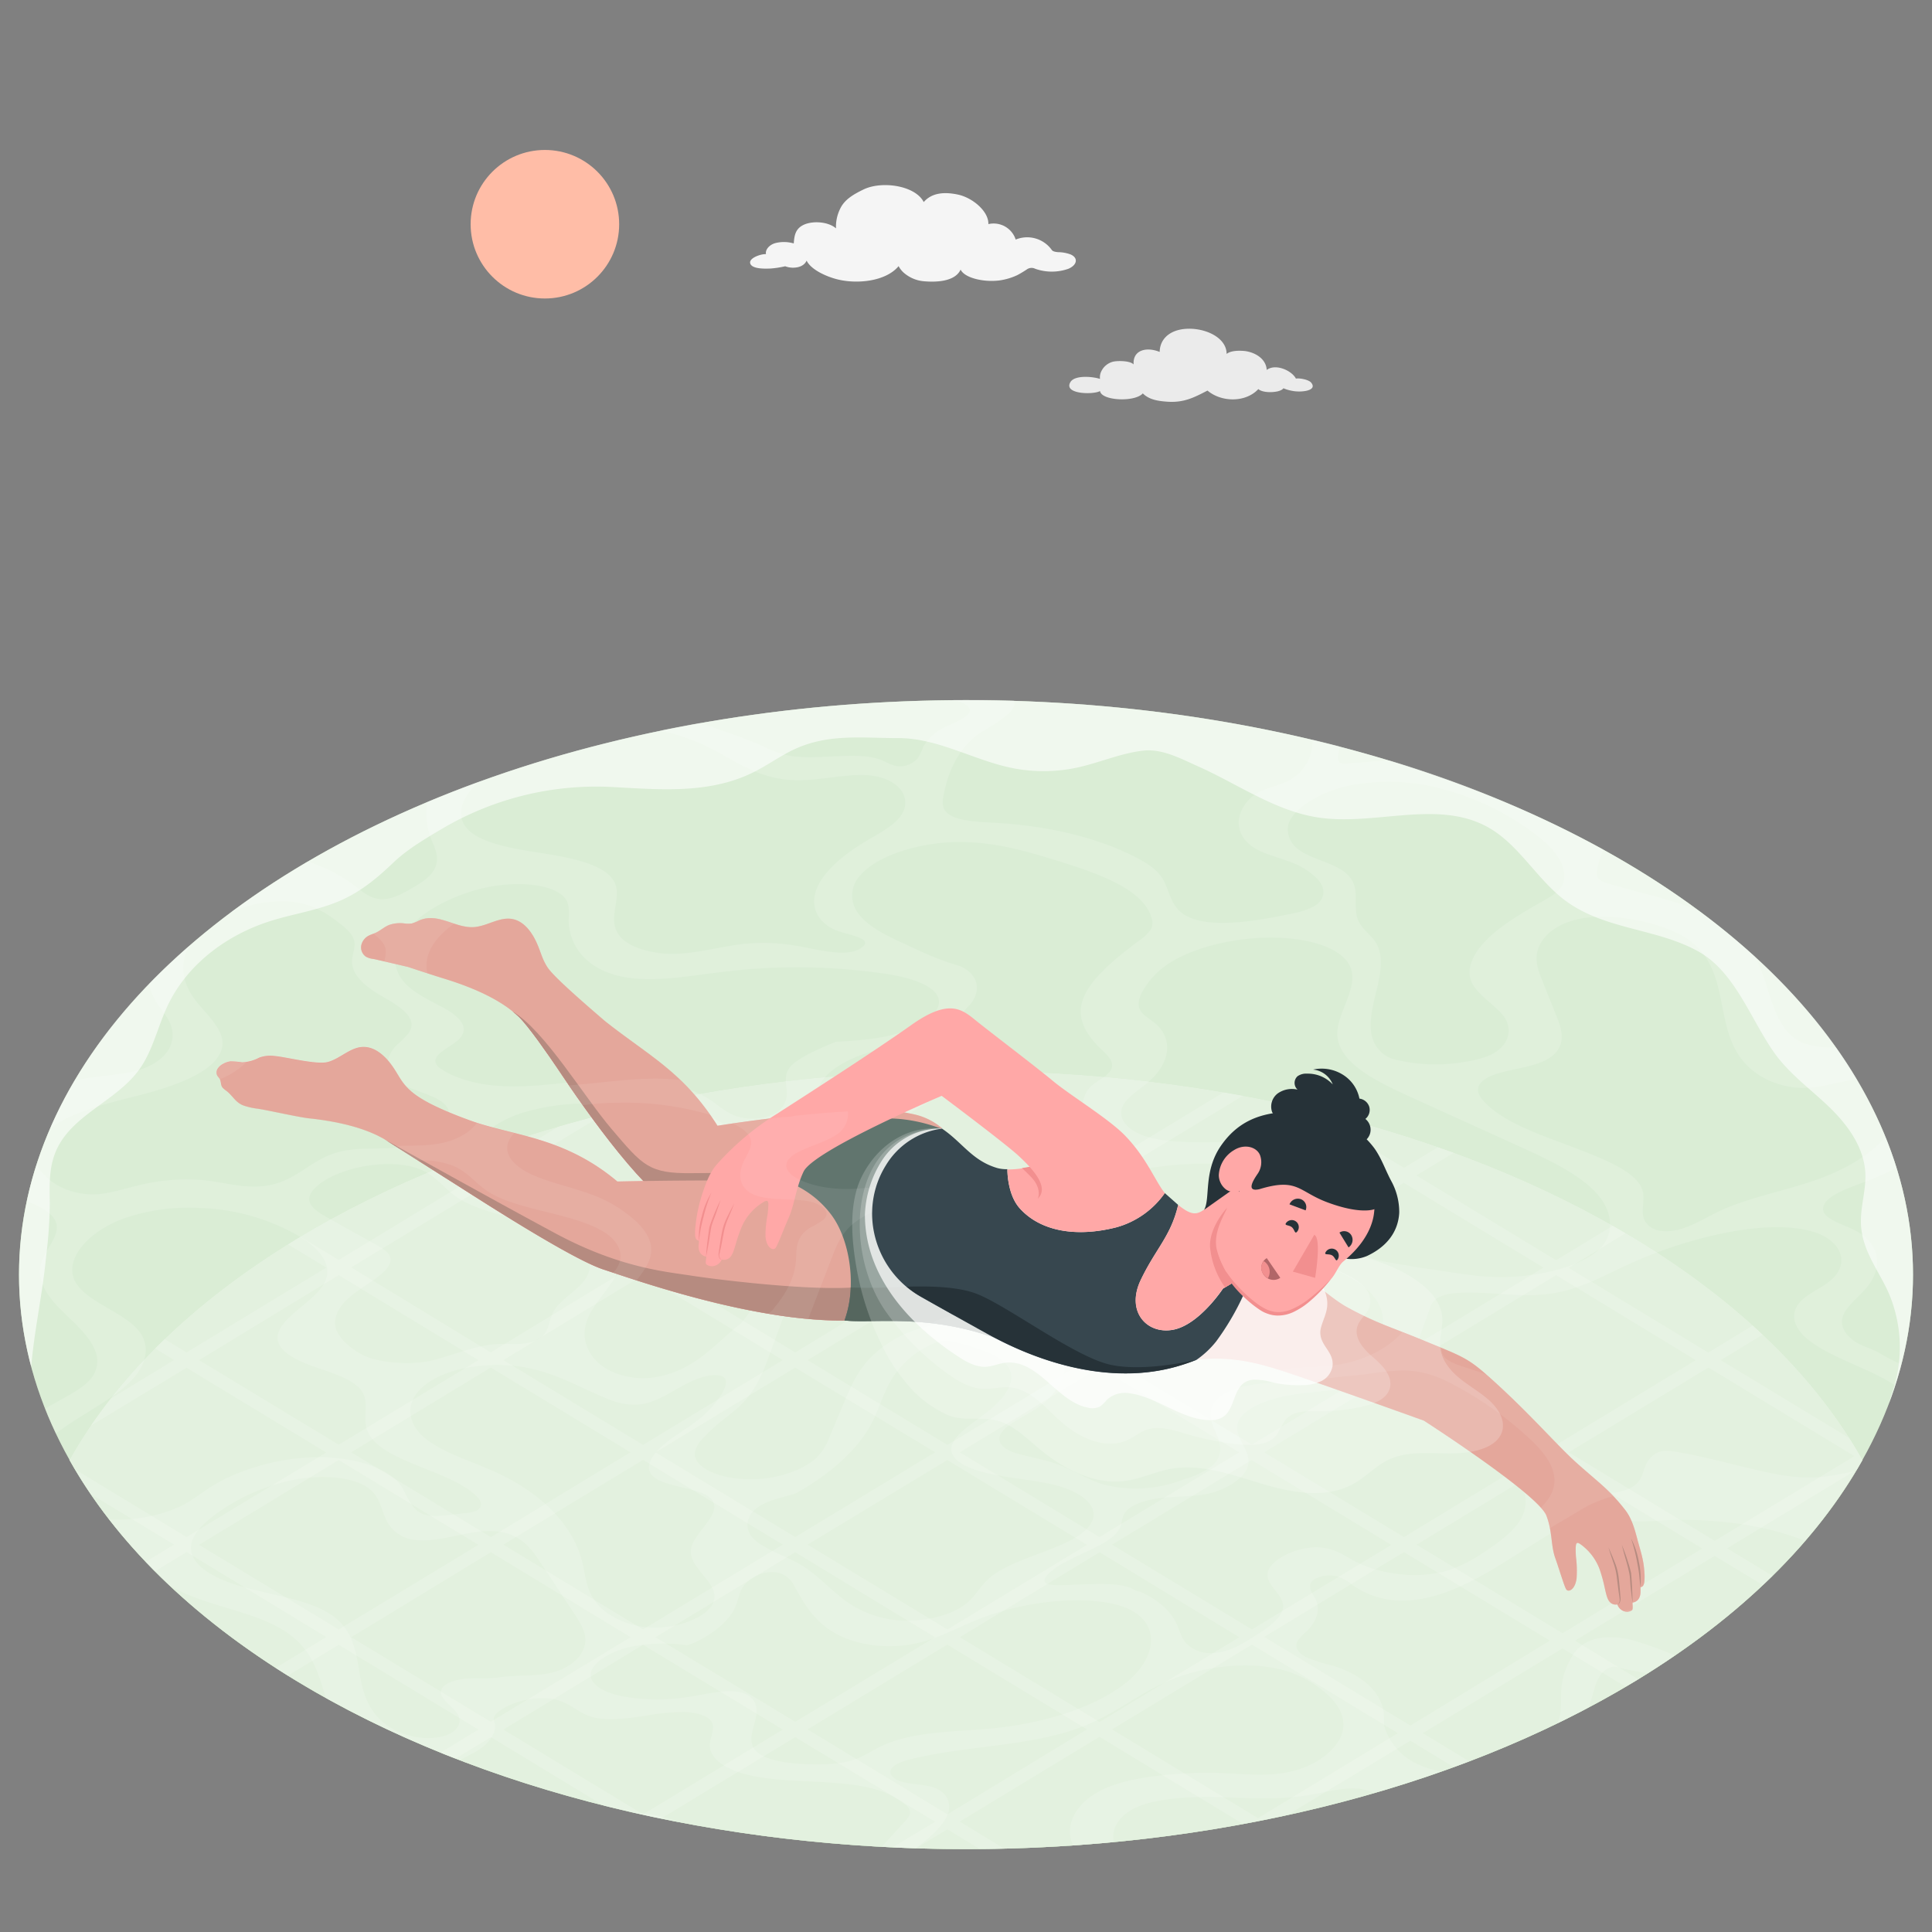 <svg xmlns="http://www.w3.org/2000/svg" viewBox="0 0 500 500"><rect x="0" y="0" width="500" height="500" fill="#808080" stroke="none"/><g id="freepik--Sun--inject-22"><circle id="freepik--sun--inject-22" cx="141.02" cy="58.03" r="19.22" style="fill:#ffbda7"></circle></g><g id="freepik--Clouds--inject-22"><path id="freepik--Cloud--inject-22" d="M317.45,91.6c0-3.56-3.91-6-8.33-6.46-5.21-.49-8.91,1.83-9,5.94-3.41-1.4-7-.5-6.74,3.24-.88-1-4.2-1-5.39-.7a4.66,4.66,0,0,0-3,2.53,3.45,3.45,0,0,0-.31,1.91c-2-.65-6.5-1-7.63.78-2,3.24,6,3.34,7.64,2.36.34,2.53,9,2.94,11.07.61,1.64,1.65,4,2,6.52,2.16,4.27.26,6.89-1.19,10.22-2.89,3.63,3.07,9.9,3.13,13.16-.39.84.79,3.13,1,5,.59,1.21-.29,1.49-.8,1.49-.8a9.88,9.88,0,0,0,2.21.66c2.37.5,6.78,0,4.93-2.16-.63-.72-2.93-1.18-3.91-1-1-2-5.18-4-7.56-2.24-.1-2.46-2.35-4.39-5.52-4.88C321.21,90.74,318.66,90.6,317.45,91.6Z" style="fill:#ebebeb"></path><path id="freepik--cloud--inject-22" d="M277.1,65.86a9.59,9.59,0,0,0-3.27-.6c-1.06-.09-1.4-.3-1.6-.53A7.82,7.82,0,0,0,262.86,62a6,6,0,0,0-7.07-4c.11-3.3-4.09-6.84-7.87-7.64-3.63-.77-6.79-.45-8.86,1.93-2.21-4.32-10.89-5.54-15.59-3.25-2.7,1.31-5,2.66-6.11,5.14a10.37,10.37,0,0,0-1,4.92c-1.83-1.61-5.49-2-7.94-1.1-2.64,1-2.84,3-3,5a9.09,9.09,0,0,0-4.79-.08c-1.66.49-2.62,1.79-2.39,2.85-1.32-.08-4.45,1-4.09,2.37.41,1.56,4,1.4,5.32,1.35a24.74,24.74,0,0,0,3.73-.58,5.93,5.93,0,0,0,1.95.37c2.27,0,3.24-1,3.6-1.84,1.11,2.34,5.07,4.12,7.86,4.83,5.26,1.35,12.71.53,15.95-3.4a6,6,0,0,0,1.57,1.91,9.08,9.08,0,0,0,4.87,2c2.16.2,8,.48,9.6-3,1.15,2.29,6.32,3.33,10.24,2.77a16.17,16.17,0,0,0,4.4-1.33,27.72,27.72,0,0,0,2.53-1.51,2.09,2.09,0,0,1,2.15-.15,12.89,12.89,0,0,0,8.58,0C278.7,68.63,279.16,66.79,277.1,65.86Z" style="fill:#f5f5f5"></path></g><g id="freepik--Water--inject-22"><g id="freepik--water--inject-22"><ellipse cx="250" cy="329.87" rx="245.09" ry="148.68" style="fill:#C2E1B9"></ellipse><ellipse cx="250" cy="329.87" rx="245.09" ry="148.68" style="fill:#fff;opacity:0.4"></ellipse><path d="M488.82,363.33c18.29-48.26-3.54-101-65.52-138.59-95.71-58.06-250.89-58.06-346.6,0C18.81,259.86-4,308.16,8.08,353.71c.81-9.67,3-19.17,3.88-28.79a115,115,0,0,0,.93-13.53c-.1-4.41-.23-8.95,1.43-13.1,3.94-9.82,15.85-13.15,21.88-21.73,3.36-4.79,4.62-10.83,7.13-16.17,5.13-10.93,15.46-18.47,26.57-22,5.63-1.79,11.53-2.65,17-4.82,5.9-2.31,10.42-6.05,15-10.42,3.63-3.45,8.43-6.25,12.72-8.79a78.37,78.37,0,0,1,44-10.67c12.07.64,24.75,1.82,36.06-3.68,3.42-1.65,6.54-3.9,9.92-5.62,9.16-4.67,18.21-3.37,27.89-3.37,10.24,0,19.53,5.73,29.43,7.74a41.43,41.43,0,0,0,16.71-.08c5.78-1.23,11.32-3.74,17.21-4.41,4.86-.56,9.63,2,14.08,4,10.27,4.54,19.83,11.49,31,13.26,14.94,2.36,31.5-4.93,44.67,2.85,7.82,4.61,12.45,13.6,19.84,18.93,10.19,7.34,23.27,6.94,34,12.87,9.6,5.3,13.57,17.5,19.7,26.2,3.87,5.5,9.39,9.43,14.2,14.05s9.16,10.53,9.43,17.38c.16,4.14-1.2,8.21-1.16,12.36.07,8.26,5.75,13.66,8.14,20.93a35.76,35.76,0,0,1-.29,24C489.28,361.82,489,362.58,488.82,363.33Z" style="fill:#fff;opacity:0.6"></path><path d="M423.3,320.65c-95.71-58.06-250.89-58.06-346.6,0-27.46,16.66-47,36.29-58.73,57.18C29.68,398.72,49.24,418.35,76.7,435c95.71,58.07,250.89,58.07,346.6,0,27.46-16.66,47-36.29,58.73-57.18C470.32,356.94,450.76,337.31,423.3,320.65Z" style="fill:#C2E1B9"></path><path d="M423.3,320.65c-95.71-58.06-250.89-58.06-346.6,0-27.46,16.66-47,36.29-58.73,57.18C29.68,398.72,49.24,418.35,76.7,435c95.71,58.07,250.89,58.07,346.6,0,27.46-16.66,47-36.29,58.73-57.18C470.32,356.94,450.76,337.31,423.3,320.65Z" style="fill:#fff;opacity:0.55"></path><path d="M482,377.83c-1.07-1.9-2.22-3.79-3.42-5.67L445.32,352h0l10.85-6.58c-.85-.79-1.7-1.58-2.57-2.37l-11.51,7-36.15-21.94,14.74-8.95c-1.1-.64-2.2-1.28-3.31-1.91l-14.66,8.9-36.15-21.95,9.63-5.84c-1.35-.49-2.71-1-4.07-1.45l-8.79,5.33-24.84-15.07q-5-1.19-10.11-2.22l31.72,19.25L324,326.09,287.8,304.14l33.86-20.56c-1.66-.3-3.32-.6-5-.88l-32.1,19.48-36.16-21.94,5.12-3.11q-3.22,0-6.45,0l-1.89,1.15-1.84-1.11q-3.1,0-6.21.15l4.82,2.92L205.8,302.18,175.91,284c-1.62.31-3.24.64-4.86,1l31.52,19.13-36.15,21.94-36.15-21.94,26-15.75q-5.88,1.47-11.63,3.14L127,302.18l-5.2-3.16-4,1.52,5.94,3.6L87.66,326.08l-9.94-6-1,.6c-.75.45-1.46.92-2.19,1.37l9.92,6L48.28,350l-5.68-3.45c-.84.8-1.66,1.61-2.47,2.42l4.92,3-16.41,10c-1.83,2.33-3.53,4.67-5.15,7l24.79-15,36.15,21.94L48.28,397.79,19.4,380.26q1.91,3.21,4.05,6.38l21.6,13.11-7.35,4.47c.78.82,1.6,1.63,2.41,2.45l8.17-5,36.15,22-13.12,8c1,.68,2.11,1.34,3.17,2l13.18-8,36.15,21.94-9.88,6,3.91,1.55,9.2-5.59,29.29,17.78q7.28,1.81,14.68,3.34l34.8-21.12L242,471.46,231,478.1l6.06.24,8.1-4.92,8.4,5.1c2.1,0,4.2,0,6.29-.1l-11.46-7h0l36.15-21.94h0l37.14,22.55q5.82-1.08,11.56-2.34L365,450.5l11.27,6.85c1.34-.49,2.68-1,4-1.49l-12.05-7.32,36.15-21.94,16.38,9.94c.86-.51,1.74-1,2.59-1.53l.66-.41-16.4-10,36.15-21.94,12.48,7.57c.84-.79,1.69-1.59,2.51-2.39l-11.76-7.14,33.62-20.41C481.06,379.5,481.56,378.67,482,377.83ZM438.86,352l-36.15,21.94L366.56,352,402.71,330ZM166.42,377.81l36.16,21.94L166.42,421.7l-36.15-21.95Zm-39.38,20L90.89,375.85,127,353.91l36.15,21.94Zm42.61-21.94,36.15-21.94L242,375.85,205.8,397.79ZM209,352,245.19,330,281.34,352l-36.15,21.94Zm36.16,25.86,36.15,21.94L245.19,421.7,209,399.75Zm3.23-2,36.15-21.94,36.15,21.94-36.15,21.94Zm75.53,2,36.15,21.95L324,421.7,287.8,399.75Zm3.23-2,36.15-21.94,36.15,21.94L363.33,397.8Zm36.15-69.75,36.15,21.95L363.33,350l-36.15-21.94ZM360.1,352,324,373.89,287.8,352,324,330Zm-39.38-23.9L284.57,350l-36.16-21.94,36.16-21.95ZM245.18,282.2l36.16,21.94-36.15,21.95L209,304.14ZM205.8,306.1,242,328.05,205.8,350,169.65,328ZM202.58,352l-36.16,21.94L130.27,352,166.42,330ZM127,306.1,163.19,328,127,350,90.89,328ZM51.51,352,87.66,330,123.81,352,87.66,373.89Zm0,47.8,36.15-21.94,36.15,21.94L87.66,421.7Zm39.38,23.91,36.15-22,36.15,22L127,445.6Zm75.54,45.84-36.16-21.94,36.15-21.94,36.16,21.94Zm3.22-45.84,36.15-22,36.16,22L205.81,445.6Zm75.54,45.84L209,447.56l36.15-21.94,36.15,21.94Zm39.38-23.9-36.15-21.94,36.15-22,36.15,22Zm41,24.89L287.8,447.56,324,425.62h0l37.77,22.92ZM365,446.58,327.81,424l-.63-.38h0l36.15-21.94h0l37.77,22.92Zm39.38-23.9-37.77-22.92,36.15-21.95,37.77,22.93Zm39.38-23.9-37.77-22.93h0l36.15-21.94,37.77,22.93Z" style="fill:#fff;opacity:0.15"></path><path d="M486.45,350.19c-2.07-1.24-4.54-1.71-6.54-3.12-2.44-1.71-3.89-4.07-2.9-6.61s4.07-4.84,6.12-7.28c4.64-5.57,3.13-11.89-3.64-15.06-3.4-1.59-8.35-3-7.6-5.84s6.24-4.72,10.72-6.4a77.87,77.87,0,0,0,8.22-3.63q-1.26-4.06-2.89-8.09c-3.77,4.76-10.55,8.33-15.67,10.35-9,3.55-19.65,5.14-28,9.27-4.34,2.15-9.06,5.21-13.87,4.83-3.29-.27-4.91-2.18-5.18-4.11s.35-4,0-5.93c-.65-3.14-4.11-5.53-8-7.45-11.05-5.48-26.41-8.61-33.26-16.18-1.22-1.35-2.11-3-.75-4.66,2.85-3.45,11.57-3.25,16.72-5.87,5.32-2.71,4.61-7,3.31-10.36s-2.69-6.71-4-10.07c-1-2.41-1.93-4.83-1.42-7.47s2.69-5.53,6.7-7.34c5.73-2.59,13-2.18,18.61-1.08a42.23,42.23,0,0,1,11.81,3.83c15.81,8.69,5.78,27.81,21.08,36.79a21.69,21.69,0,0,0,12.79,2.74c3.92-.34,7.89-1.67,11.76-2.09-1.67-2.8-3.46-5.58-5.42-8.33a21.56,21.56,0,0,1-8.48-1.11c-8.07-3.36-8.26-14.35-12.26-21.89l-.28-.5a182.65,182.65,0,0,0-14.18-11.63c-.76-.34-1.54-.66-2.32-1-7-2.66-14.64-4.13-21.85-6.4-1-.33-2-.71-2.36-1.64-.47-1.28.4-4.18,1.6-7a286,286,0,0,0-55.33-23.07c-3.75.2-7.55.53-11.31.8a2.67,2.67,0,0,1-1.54-.19c-.77-.49-.56-1.72-.38-2.75.09-.52.16-1,.22-1.53-2.33-.6-4.68-1.18-7-1.74a11.45,11.45,0,0,1-7.22,11.11c-2.05.91-4.46,1.42-6.4,2.38a10.37,10.37,0,0,0-4.06,3.6c-2.79,4.34-1.4,8.93,3.52,11.49,2.61,1.34,6,2.15,8.92,3.31a18.67,18.67,0,0,1,6.42,4.12c2,2.07,2.67,5.21-1,7.27a21.51,21.51,0,0,1-6,1.87c-9.59,2-21,3.82-27,.39-4.38-2.52-4-7-6.55-10.35-1.51-2-4-3.5-6.7-4.87-9.63-4.91-22.25-8-36.16-8.76-4.88-.27-10.51-.49-12.6-2.84-1.24-1.39-.9-3.21-.51-4.95,1.11-5.35,3.52-11.15,8.67-15,2.39-1.78,10.89-5.8,9.36-8.89q-7.95-.24-15.9-.17a11.91,11.91,0,0,1,3.28,1.16c.7.41,1.24.94,1.24,1.56-.05,1.7-3.57,3-6.11,4.2a12.75,12.75,0,0,0-5.87,5.12,19.85,19.85,0,0,1-1.39,2.92,5.86,5.86,0,0,1-3.81,2.19c-2.35.36-3.85-.77-5.52-1.46-6.12-2.64-16.95.22-24.37-1.29a30.16,30.16,0,0,1-6.58-2.43c-5.05-2.24-10.72-4.06-16.15-6q-5.24.93-10.41,2a54.54,54.54,0,0,1,16,6.15c5.53,3.09,11.21,6.69,19.77,6.73,5.84,0,12.2-1.65,17.89-1.31,8.86.56,12.81,7,7.34,12-2.13,2-5.24,3.59-8.08,5.31-5.6,3.4-10.28,7.41-12.16,11.62s-.65,8.58,4.24,10.95c2.78,1.35,10,2.1,7.66,4.35-3.74,3.56-12.79.47-18.72-.31a49.23,49.23,0,0,0-14.35,0c-6.59,1-13.52,2.95-19.7,2.1-4.47-.62-10.31-2.26-11.5-6.81-1-3.69,1.58-8-.11-11.48-2.24-4.59-10.95-6.35-19-7.6s-16.86-2.72-19.77-7.11c-2-3-.71-6.81,2.42-10.15.38-.41.78-.81,1.21-1.21q-6.81,2.47-13.4,5.25a19,19,0,0,0,.89,9.17c1,2.54,2.6,5.27,1,8.24-1.05,2-3.25,3.4-5.25,4.58-2.56,1.52-5.29,3.07-7.94,3.17-3.18.13-5.39-1.91-7.59-3.62a41.48,41.48,0,0,0-12-6.13c-1,.57-2,1.14-2.91,1.72-6.12,3.71-11.84,7.58-17.18,11.56a32.11,32.11,0,0,1,15.67-2.89c5.6.57,9.34,3,12.52,5.49,1.87,1.46,3.7,3,4,5,.21,1.53-.55,3.16-.61,4.73-.23,4,3.87,7.07,8.26,9.58,4.17,2.4,9.08,5.45,6.32,9.29a31.75,31.75,0,0,1-3.07,3.07c-3.1,3.17-3.09,6.9,0,9.22,3.58,2.71,10.72,3.49,13,6.72s-2.19,8.33-8.9,9.94-13.51,0-19.92,2c-6.13,1.9-9.62,6.41-15.85,8.06-6.07,1.59-11.63-.19-17.26-.91a50.91,50.91,0,0,0-16.87,1c-3.3.73-6.5,1.78-9.83,2.33a18.78,18.78,0,0,1-8.92-.72,15.26,15.26,0,0,1-7.88-5.62,6.86,6.86,0,0,1-.7-1.34,96.42,96.42,0,0,0-2.58,9.7c3.92,1.49,7.47,3.47,7.77,6.36s-2.7,6-3.82,9c-1.72,4.61,1.05,8.8,4.55,12.38s7.74,6.93,9.28,11.14A7,7,0,0,1,23.34,357c-2.09,2.4-5.89,4.27-9.32,6.2-.78.44-1.57.9-2.36,1.38.85,2.16,1.79,4.3,2.8,6.44,1.41-1.1,2.94-2.16,4.51-3.17,5.69-3.67,12.21-7.18,15.84-11.47,3.32-3.94,3.83-8.29,1.36-11.63-3.79-5.19-14-7.74-16.78-13.23s3.19-12.83,13.07-16.33a51.85,51.85,0,0,1,19.74-2.54,54.55,54.55,0,0,1,25.19,7.28c5.22,3.14,9.3,7.63,6.29,12.56-2.74,4.53-11,8.47-11.79,13-.68,3.8,4.26,6.39,9.26,8.15s10.76,3.4,12.68,6.69c1.62,2.78.19,6.22,1,9.22,2.34,8.82,22,10.61,28.86,18.05.91,1,1.36,2.47-.44,3.38a8.53,8.53,0,0,1-3,.64c-4.57.38-9.67,1.78-12.45-.81s-2.86-5.81-5.71-8.17c-4.61-3.85-13-5.92-22.09-5.46S61.1,380.59,54.27,385c-2,1.31-3.83,2.74-6,4-5.58,3.15-13.35,4.58-20,4.23a148,148,0,0,0,15.54,17c10.72,6.7,27.26,6.56,35,16.49,2.79,3.57,4.17,8.11,5.5,12.7A271.54,271.54,0,0,0,119,455.56c1.64-.93,2.78-1.5,2.78-1.5,4.34-2.06,6.88-5.38,6.25-8.09a2.7,2.7,0,0,1-.15-1.68,3.76,3.76,0,0,1,1.19-1.34c3.64-2.86,10.6-4.25,15.08-3,3.75,1,5.54,3.43,9.26,4.46,3.92,1,9.11.32,13.91-.42a53.85,53.85,0,0,1,9.82-.92c3.17.1,6.13.94,7.06,2.59s-.35,3.78-.49,5.7c-.23,3.53,3.65,6.25,8.66,7.66s11.08,1.71,17,2,12,.6,17,2a20.9,20.9,0,0,1,7.9,4,2.66,2.66,0,0,1,1.26,2.28,5,5,0,0,1-1.42,2.14l-4.24,4.67c-.57.62-1.14,1.24-1.76,1.85q4.44.24,8.88.39c3.43-2.61,6.73-5.4,8.09-8.34s.32-6.25-3.79-7.51c-2.29-.69-5.24-.7-7.63-1.32s-4.21-2.2-2.68-3.8c1-1.05,3.06-1.69,4.94-2.15,15.12-3.71,31.8-3.15,45.51-8.9,7.84-3.29,13.52-8.22,21.39-11.5,9.24-3.87,21.08-4.91,29.38-2.58a27.54,27.54,0,0,1,9.24,4.57c3.95,2.91,6.84,6.6,6.14,10.79s-5.75,8.93-13,10.75c-6.07,1.53-12.11.77-18,.53a105.81,105.81,0,0,0-17.23.72c-4.93.6-10.12,1.61-14.26,3.67-6.91,3.43-9.25,9-7.78,13.32.12.34.26.67.41,1,3.53-.24,7.05-.54,10.56-.87a6.36,6.36,0,0,1,.64-4.53c1.86-3.47,6.14-5.16,9.8-5.93,13.74-2.86,26.41.6,40.1-1.72,4.85-.83,10-2.36,14.29-1.4a13.86,13.86,0,0,1,2.54.89q8.83-2.55,17.4-5.57a23.82,23.82,0,0,1-6.51-2.08,15.83,15.83,0,0,1-8.35-9.8v-1.75c.18-6-4.88-11.21-13.26-13.75a49.13,49.13,0,0,1-6.85-2.18c-1.95-1-3.21-2.55-2.27-4.24a13.47,13.47,0,0,1,2.37-2.51c2.79-2.76,3.61-6,2.18-8.48-.92-1.61-2.47-3.59,0-5.08a8,8,0,0,1,5.59-.65,10.75,10.75,0,0,1,3.8,2.06,22.12,22.12,0,0,0,12.38,4.22c9.59.29,19.09-4.92,26.67-9.61l12-7.48c3.47-2.13,7.63-4.5,12.11-4.59,2.71-.08,4.89.73,7.4,1a56.15,56.15,0,0,0,9.69-.06c13.87-.68,27,1.2,37.1,5.29a129.68,129.68,0,0,0,13.14-18.12c-2.38.56-4.82,1-7.22,1.36-7.53,1.15-14.51-.68-21.18-2.25-6.12-1.44-12.15-3.11-18.49-4.11-2.37-.38-4.7-.46-6.7,2.23-1.53,2.05-1.22,4.52-3.39,6.34-2.84,2.37-8.83,2.72-12.12,1.41s-4.64-3.7-6.16-5.89c-6.39-9.19-17.66-16.74-32.28-21.63-2.58-.87-5.38-1.71-6.57-3.3s-.56-3.8.18-5.81q1.88-5.21,3.74-10.43a4.65,4.65,0,0,1,1.67-2.46c1.56-1.13,4.15-1.48,6.39-1.57,8.39-.35,16.16,1.61,24.66,0,6.84-1.26,12.64-4.57,18.58-7.3a117.65,117.65,0,0,1,20.27-7.09c9.22-2.31,19.5-3.58,27.11-1.53s10.72,8.41,4.45,13.19c-2,1.55-4.77,2.78-6.59,4.4-3.94,3.49-2.24,7.51,1.08,10.26,3.93,3.26,9.69,5.53,15.1,8a60.9,60.9,0,0,1,7.64,4c.58-1.81,1.09-3.63,1.56-5.45A44.45,44.45,0,0,1,486.45,350.19ZM333.29,215c-.45-4.66,7.36-9.8,15.72-11.64a52.83,52.83,0,0,1,23.74.7,68.3,68.3,0,0,1,23,10.69c4.38,3.1,8.3,6.61,9,10.94a5.09,5.09,0,0,1-1.16,4.42c-1.21,1.4-3.34,2.55-5.36,3.69-5,2.82-9.88,5.82-13.34,9.25s-5.42,7.34-4.23,10.65c1.26,3.53,5.83,6,8.35,9.12s2,8.11-4.13,10.55a31,31,0,0,1-6,1.47,43.61,43.61,0,0,1-18.55-.83,8.23,8.23,0,0,1-4.92-4.74c-1.44-3.6-.29-8.27.76-12.65,1-4,1.87-8.36.43-11.71-1.22-2.81-4.22-4.2-5.25-7.15-.7-2-.38-4.43-.52-6.67C350.32,221.18,334.13,224.27,333.29,215Zm-111,21.59a7.53,7.53,0,0,1,.32-10c4.53-5.39,15.85-8.6,25.25-8.67s17.35,2.27,24.93,4.59c11.15,3.42,23.08,7.49,25.24,15.07a3.65,3.65,0,0,1-.22,3,12.23,12.23,0,0,1-3.16,2.95c-6.9,5.19-13.83,10.92-14.83,16.76-.75,4.33,1.88,8.18,5.39,11.47,1.63,1.56,3.51,3.36,2.11,5.41-1,1.48-3.52,2.61-5,4-3.39,3.26-1,7.58-6.14,10.06-4.4,2.13-10.27.5-11.54-2.15s.18-5.78.38-8.7c.29-4.65-2.88-8.85-8.58-11.39-3.79-1.67-9.07-3.43-7.46-6.55a15.45,15.45,0,0,1,1.93-2.31c3.33-3.74,2.23-8.09-2.51-10.13-6.13-1.77-10.6-4-15.82-6.45C228.4,241.64,224.48,239.46,222.26,236.57Zm92.19,133.76c1.31,2.91,2.55,6.36-1.12,9.26a23.2,23.2,0,0,1-7,3.26,34.06,34.06,0,0,1-20.54,1.38c-4.09-1.12-9.23-4.41-13.12-5.64-2.75-.9-6.64-1.65-9.49-2.45s-5.1-2.42-4.48-4.46c.76-2.48,5.07-4.43,8.36-6.44,8.43-5.18,11-12.91,5.91-17.72-1.6-1.5-3.84-2.73-5.16-4.35s-1.48-3.85.85-5.61c4-3,11.16-2.38,17-3.72,8.16-1.85,13.12-7.48,20.95-10,8-2.62,16.58-1.35,23.67.27,7.61,1.75,15,3.84,20.4,7.22s8.51,8.2,6.68,13.44S348,355.45,338.9,357c-3.93.68-7.8.63-11.72,1s-8.25,1.23-11,3.15C312.19,363.9,313.12,367.45,314.45,370.33ZM156.82,318.07a34.54,34.54,0,0,0-12.65-7.81c-4.78-1.79-10.32-3-14.64-5.14s-7.44-5.39-5.86-9.12c1.38-3.27,6.17-6.27,11.53-8a56.74,56.74,0,0,1,16.75-2.4c10.88-.15,21,1.65,28.69,5.11,3,1.33,5.69,3,5.86,5.45.14,1.73-1.07,3.57-1.9,5.36-1.68,3.7-1.36,7.88,3.59,9.49,3.41,1.11,8.19.74,12.18,1.27s7.37,2.94,4.79,5.31a28.34,28.34,0,0,1-3.38,2.14c-3.84,2.54-3.48,5.86-3.65,8.82-.24,4.21-2.12,8.61-5.46,12.79a6.72,6.72,0,0,1-.92,1.15c-6.35,4.93-11.18,11.45-20.68,13.65-6.42,1.48-12.49-.35-15.77-3.05-4-3.33-5.08-8-2.88-12.59,2.09-4.37,7-8.66,8-13C161.26,324,159.49,320.79,156.82,318.07ZM199,351c2.9-7.89,5.77-15.75,8.68-23.63,1.09-2.94,2.22-6,5.27-8.69,4-3.56,11.09-6.09,17.65-6.33s12.26,1.87,14.11,5.19c1.22,2.19.86,4.78,1.18,7.19a14.83,14.83,0,0,0,5.68,9.54c2,1.66,4.52,3.77,2.14,5.88s-7.24,2.13-11.2,2.69A30.7,30.7,0,0,0,225.64,351c-3.74,3.76-5.48,7.82-7.13,11.8q-1.87,4.43-3.75,8.9a14.84,14.84,0,0,1-3.38,5.48c-3.54,3.44-10.72,5.67-16.89,5.68s-12-1.68-14.16-4.74a7.52,7.52,0,0,1-.5-1.27c-.13-2.81,1.88-4.51,4.75-7.25,1.9-1.8,4.35-3.45,6.33-5.23C195.54,360.21,197.3,355.53,199,351Zm-1.48,38.24c2.41-1.23,5.65-1.87,8.4-2.75,9.12-5.06,16.05-11.42,19.56-17.95,1.93-3.63,2.85-7.3,4.89-10.93a23.4,23.4,0,0,1,11-9.83A9,9,0,0,1,244,347a8.88,8.88,0,0,1,3.31.37c6.2,1.61,12.89,3.6,14.21,7.61,1.1,3.35-2,7.3-6.13,10.54-3.89,3-9.13,6.16-9.21,9.49,0,2.11,2.15,3.76,4.85,4.87,6,2.45,14.43,2.69,21.44,4.31s12.92,5.7,9.62,10.46c-4.25,6.13-19.34,8-25.95,13.69-2.57,2.2-3.6,4.76-6.37,6.89-4.55,3.48-12.82,4.81-18.94,3.93a27.26,27.26,0,0,1-13.89-6.35c-3.45-2.84-6.3-6-10.62-8.37-3.67-2-8.38-3.5-11.09-6S192.6,391.73,197.48,389.26Zm134.28-75.17c-2.75,2.32-7.83,2.6-11.22,1.47a8.21,8.21,0,0,0-2.08-.12,69.54,69.54,0,0,0-16.71,3.31c-6.49,2.27-11.93,5.62-18.3,8s-14.71,3.77-19.37,1.51c-6.66-3.2-1.05-10.8-4.66-15.47-2.57-3.34-9.32-4.61-15.85-5.2a90.08,90.08,0,0,0-15.87-.16c-5.21.47-10.52,1.53-15.62,1.63s-10-.87-13.39-2.7c-2.31-1.23-4-3.15-2.63-5.22,2-3,8.86-4.24,12.49-6.85,5.27-3.82,1.78-8.44,3.3-12.82,1.8-5.18,11.5-9.82,20.44-10.46s16.56,2.17,20,6.36c2.86,3.47,3.19,7.72,4.82,11.58a25,25,0,0,0,8.63,10.32,22.51,22.51,0,0,0,7.81,3.71c7.28,1.77,16.79.16,25.6-.91a90.59,90.59,0,0,1,18.55-.72c5.86.55,11.18,2.18,13.79,5.06C333.32,308.45,334.52,311.77,331.76,314.09ZM114.71,277c-1.18-.72-2.23-1.6-2-2.73.37-2,4.34-3.51,6.17-5.41,3.11-3.23-.72-6.27-4.51-8.28-3.55-1.86-7.28-3.69-9.58-6.17-3.51-3.8-3.32-9,.52-13.69s11.27-8.81,19.53-10.81c9-2.17,19.94-1.19,22,3.56a10.56,10.56,0,0,1,.34,4.31c-.14,6.91,4.7,13.85,15.8,15.31,7.3,1,15.79-.57,23.88-1.54a156.46,156.46,0,0,1,43.27.62c6.82,1.14,14,3.68,12.71,8.13-.91,3-5.75,5.8-10.83,7.24s-10.47,1.76-15.69,2.08c-3.37,1.36-10,4.08-12,6.71-1.52,2.1-.81,4.2-.67,6.25a6,6,0,0,1-4,6,13.36,13.36,0,0,1-9.18.25c-2.49-.89-4.07-2.37-5.91-3.65-4.91-3.46-12.09-5.8-20.52-6.11-11-.41-23.24,2.63-34.16,2C123.86,280.77,118.5,279.3,114.71,277ZM94.15,350.79c-2.52-1.26-5.51-3.4-6.88-6.1s-.16-6.11,3.12-8.9c4-3.47,11.47-6.78,10.62-10.32-.33-1.43-2.08-2.44-3.75-3.39q-6.23-3.43-12.44-6.93c-2.47-1.39-5.09-3-4.75-5.24.26-1.69,2.23-3.41,4.58-4.77,7.07-4,18.23-5.1,24.44-2.36,4,1.78,5.83,4.76,9.06,7,3.84,2.64,9.54,4.15,15.13,5.61s11.27,2.95,15.18,5.57,5.66,6.63,2.7,10.51c-2.14,2.75-6.42,5.15-7.94,8s-.8,6-5.05,7.64c-2.81,1.06-5.95.58-9,.7-5.72.23-11.25,2.69-16.93,4.17S98,352.71,94.15,350.79Zm52.11,80.81c-5.07,2.68-11.16,1.62-17.32,2.53-2.63.4-5.13.11-7.75.25s-5.77,1-6.75,2.49a2,2,0,0,0,0,2.25c.88,1.52,2.72,2.7,3.77,4.14s1.14,3.48-1.08,5c-2.68,1.79-7.16,1.84-10.27,1.12-9.36-2.15-12.35-8.56-13.49-14.62S92,422,85.55,417.8C80,414.1,70.83,412.87,63,410.72S48,404.6,49.66,399c.84-2.81,3.85-5.58,7.38-8a51.37,51.37,0,0,1,19.71-8.15c7.49-1.32,15.45-.49,19.11,2.67,2.41,2.09,2.8,4.92,3.92,7.47a9.23,9.23,0,0,0,8,5.57c6,.66,13.24-2.53,19.56-2.31,6.65.21,9.74,3.94,12,7.33,3.11,4.68,6.19,9.37,9.3,14.06,1.4,2.14,2.84,4.32,2.85,6.77S149.85,429.71,146.26,431.6Zm4.47-27.17c-2.32-9.54-10.31-17.88-22.49-23.46-6.26-2.84-13.65-5-18.27-8.78s-5.66-9.78.73-14.28c6.6-4.67,18.13-5.55,26.14-3.85s13.7,5.3,20.52,8a17.46,17.46,0,0,0,7.12,1.48c7.11-.21,12.24-6.58,19.49-7.6.79-.12,3-.23,3.69.87,1.15,2-2.45,6.57-5.29,9.22s-6.93,4.88-10.11,7.43-5.47,5.8-3.67,8.13c2.78,3.64,13.66,3.09,15.88,6.9,2.1,3.59-4.82,8.1-5.61,12.24-1.09,5.54,9,9.44,5.18,15-2.09,3-8,5.22-13.27,5.45A21.84,21.84,0,0,1,158,418a13.85,13.85,0,0,1-5.3-5.86C151.59,409.69,151.37,407,150.73,404.43ZM291.29,435.6c-8.28,6.56-22,10.55-34.69,11.73-9.91.93-20.83.68-29.14,4.88-1.84.91-3.44,2-5.41,2.81-3.75,1.52-8.19,1.67-12.19,1.58-6.06-.14-12.56-1-14.67-4-1.55-2.25-.25-5.12.37-7.81s.21-5.68-3.55-6.72-8.71.28-13.25,1a51.12,51.12,0,0,1-17.33,0c-4.87-.92-9.3-3.13-8.45-6.38.75-2.83,5.49-5.46,10.38-6.53a44.39,44.39,0,0,1,14.36-.39l1.31-.35c5.62-2.45,9.86-6.11,11.36-9.77.71-1.74.86-3.51,2.07-5.22a9.52,9.52,0,0,1,6.94-3.58,6.3,6.3,0,0,1,6.19,3.65c2.4,4.32,4.87,8.75,10.08,11.91s13.85,4.77,22.35,2.68c5.31-1.3,9.79-3.82,14.66-5.81a71.08,71.08,0,0,1,25-5.11c5.06-.09,10,.43,13.72,1.93C300.52,419.86,299.57,429,291.29,435.6Zm78.09-72.74a93.19,93.19,0,0,1,19.45,14.8c4.47,4.53,8.18,10,4.53,15.83-1.93,3.11-5.75,5.91-9.75,8.51a35,35,0,0,1-9.46,4.6,32.29,32.29,0,0,1-13.17.63,31.91,31.91,0,0,1-10.25-3.13c-2.57-1.34-4.75-3.08-8.33-3.54-5.93-.83-14.1,3-14.36,6.76-.22,3.25,4.42,5.49,4,8.75-.35,2.85-4.42,5.56-8.21,7.9-2.67,1.66-5.76,3.46-9.28,3.79a9,9,0,0,1-7.52-2.43c-1.37-1.55-1.76-3.44-2.57-5.18-1.57-3.32-4.82-6.18-9.31-8.19l-.94-.17c-4.23-2.88-13.08-1.59-20.32-1.54-1.53,0-3.28-.15-3.56-1a1.52,1.52,0,0,1,.44-1.27c3.84-5,16.48-7.37,19-12.44.72-1.46.42-3,1.61-4.37,1.76-2.11,6.15-3.24,9.94-3.59s7.52-.22,11.28-1c5.26-1.17,9.72-4.32,10.4-7.36,1-4.37-5-7.95-2-12.28,1.86-2.64,6.64-4.6,11.27-5.57s9.31-1.19,14-1.8a71.19,71.19,0,0,1,9-1C361.18,358.53,365.62,360.67,369.38,362.86Zm44.41-39.5c-3.36,3.23-9.63,5.27-15.58,6.29-11,1.88-17.65.33-27.46-1.1-2.05-.29-4.46-.58-5.53-.87-.56-.16-2.46-.4-2.46-.4-6.1-1.07-8-1.33-12.41-3.54-2.87-1.45-5.3-3.34-5.43-5.77s1.88-4.86,2-7.23c.16-2.53-1.8-4.63-3.73-6.62-2.71-2.74-5.63-5.53-10.45-7-5.05-1.58-11.62-1.56-17.93-1.52s-12.89.09-18-1.42-8.34-5.13-5.72-8.8c1.35-1.9,3.94-3.51,6-5.25,5.9-5,6.62-11.42,1.77-15.38-1.32-1.08-3-2-3.75-3.28-1-1.77-.09-4,1.25-6a20.46,20.46,0,0,1,4.64-5.05c5.59-4.33,14.75-6.86,23.15-7.57,11.57-1,23.32,1.69,25.46,7.79,1.86,5.25-3.68,11.51-3.51,17.12.24,7.23,9.73,11.93,18.64,16L393.88,297c11,5,22.76,10.88,22.78,19.88A8.51,8.51,0,0,1,413.79,323.36ZM56.48,273.44c3.54-5.39-2.18-9.87-5.69-14.3-3.33-4.18-4.65-9.35-1.75-14.41q-5.58,4.85-10.46,9.88a14.4,14.4,0,0,0,1.69,4.44c1.06,1.79,2.51,3.3,3.46,5.18a7.52,7.52,0,0,1,.29,6.64c-1.66,3.61-6,5.67-9.76,6.49-4.31.95-8.51,1-12.81,1.85-.74.15-1.49.34-2.24.55a111.36,111.36,0,0,0-6.31,12.4c5.12-4.14,14-6.39,22.05-8.42C43.53,281.58,53.22,278.46,56.48,273.44ZM163.77,469.08q5.88,1.34,11.85,2.48a34.31,34.31,0,0,0-10.24-2.38Zm247.29-44.27a9.54,9.54,0,0,0-4.49,4.33,19.43,19.43,0,0,0-2.46,7.52c-.25,2.56.13,5-.48,7.65a10.57,10.57,0,0,1-.58,1.69q4.18-2,8.25-4.19c.4-1.53.82-3.06,1.28-4.59a12.43,12.43,0,0,1,1.53-3.57,5.22,5.22,0,0,1,3.21-2.29,4.71,4.71,0,0,1,1.93.26c1.88.53,4.49.93,7.15,1.46q3.64-2.29,7.08-4.65a98.06,98.06,0,0,0-11.16-4C419,423.61,414.59,423.22,411.06,424.81Z" style="fill:#fff;opacity:0.15"></path></g></g><g id="freepik--Character--inject-22"><g id="freepik--character--inject-22"><g id="freepik--Bottom--inject-22"><g id="freepik--Legs--inject-22"><path d="M243.81,292a16.62,16.62,0,0,0-7-3.55c-5.23-1.17-8-1.28-14.69-1-16,.61-36.43,3.89-36.43,3.89-8.82-13.89-17.64-18-29.11-27.07-7.91-6.79-13.49-11.82-14.86-13.89S140,246.5,139,244.23c-1.31-3-3.49-6-6.68-6.43s-6.25,1.83-9.51,2.12c-4.93.43-9.34-3.86-14.32-1.71a9.67,9.67,0,0,1-1.92.78,6.51,6.51,0,0,1-1.87,0,8.67,8.67,0,0,0-4,.39c-1.23.49-2.22,1.43-3.42,2-.63.29-1.31.47-1.92.8a3.67,3.67,0,0,0-1.88,2.56,2.9,2.9,0,0,0,1.22,2.85,5.06,5.06,0,0,0,1.92.59c.62.1,9,2.07,9,2.07s6.33,2.11,9.55,3.09c6.46,2,14.12,5.08,19,9.72,2.58,2.44,7.85,10.13,10,13.3C151.91,288,168,310.83,177,313.76c9.4,3.46,38.44,7.72,62.48,11.17Z" style="fill:#f28f8f"></path><path d="M241.73,307.94,217,292.4c-4.6,1-9.21,4.16-13.89,11-18,.14-18,.14-23.93.21-11.27.14-12.77-1.88-20.93-11.46-7.28-8.53-17.28-25.46-25.66-30.43l0,0c.56.44,1.11.9,1.62,1.38,2.58,2.44,7.85,10.13,10,13.3h0C151.91,288,168,310.83,177,313.76c9.4,3.46,38.44,7.72,62.48,11.17Z" style="fill:#b16668"></path><path d="M228.62,319.12c-2.47-5.39-8.39-12-24.45-13.15-12.27-.91-44.39-.2-44.39-.2-13.94-11.68-26.86-11.72-38.09-15.79s-14.48-6.66-16.22-8.44-2.43-3.49-3.85-5.53c-1.85-2.66-4.55-5.2-7.78-5.06s-5.79,3-8.94,3.88c-2.88.82-10.9-1.31-13.8-1.53a8.41,8.41,0,0,0-4,.41,10.31,10.31,0,0,1-4.43,1.22,22.6,22.6,0,0,0-2.95-.26,5.09,5.09,0,0,0-2,.67,3.63,3.63,0,0,0-1.37,1.21,1.84,1.84,0,0,0-.14,1.77c.18.33.48.58.66.91.33.59.24,1.33.54,1.94s1.07,1,1.63,1.51c1.4,1.27,2.06,2.7,4,3.43a17.87,17.87,0,0,0,3.7.83c2.72.41,10.47,2.18,13.2,2.48,6.72.71,14.83,2.32,20.52,6L118.68,307c9.1,5.81,29.87,19.07,37.58,21.57s40.05,14.12,64.72,13.14C221,341.69,238.76,341.29,228.62,319.12Z" style="fill:#f28f8f"></path><path d="M118.68,307c9.1,5.81,29.87,19.07,37.58,21.57s40.05,14.12,64.72,13.14a13,13,0,0,0,7.78-3.13l-1.13-7c-5.09,4.21-41.56-.3-49.14-1.51-6.5-1-18.35-2.06-34.79-10.9-15.38-8.26-41-22.53-44.28-24.36.35.2.69.4,1,.62h0Z" style="fill:#b16668"></path><path d="M99.07,294.56h0l.17.09Z" style="fill:#b16668"></path></g><path d="M257.92,346.42c-17.81-6.51-31.93-3.86-39.37-4.68,3.33-9,1.31-21.15-3.46-27.42A25.49,25.49,0,0,0,204.17,306c10-19.26,27.77-18.4,39.8-13.76Z" style="fill:#37474f"></path><path d="M253.65,329.82l-8.2-.56L234.66,333c-9.68.48-14.49.19-14.49.19v0a27.94,27.94,0,0,1-1.61,8.54c7.44.82,21.56-1.83,39.37,4.68Z" style="fill:#263238"></path><path id="freepik--Shade--inject-22" d="M244,292.21l-.17-.07V292a16.62,16.62,0,0,0-7-3.55c-5.23-1.17-8-1.28-14.69-1-16,.61-36.43,3.89-36.43,3.89-8.82-13.89-17.64-18-29.11-27.07-7.91-6.79-13.49-11.82-14.86-13.89S140,246.5,139,244.23c-1.31-3-3.49-6-6.68-6.43s-6.25,1.83-9.51,2.12c-4.93.43-9.34-3.86-14.32-1.71a9.67,9.67,0,0,1-1.92.78,6.51,6.51,0,0,1-1.87,0,8.67,8.67,0,0,0-4,.39c-1.23.49-2.22,1.43-3.42,2-.63.29-1.31.47-1.92.8a3.67,3.67,0,0,0-1.88,2.56,2.9,2.9,0,0,0,1.22,2.85,5.06,5.06,0,0,0,1.92.59c.62.1,9,2.07,9,2.07s6.33,2.11,9.55,3.09c5.81,1.77,12.58,4.47,17.45,8.36l0,0c.56.44,1.11.9,1.62,1.38a24.88,24.88,0,0,1,1.7,1.86l.65.8c2.67,3.34,6,8.26,7.62,10.64h0c5.22,7.86,14.26,20.82,22.35,29.32-4.07.06-6.74.12-6.74.12-13.94-11.68-26.85-11.72-38.09-15.79s-14.48-6.66-16.22-8.44-2.43-3.49-3.85-5.53c-1.85-2.66-4.55-5.2-7.78-5.06s-5.79,3-8.94,3.88c-2.88.82-10.9-1.31-13.8-1.53a8.41,8.41,0,0,0-4,.41,10.31,10.31,0,0,1-4.43,1.22,22.6,22.6,0,0,0-2.95-.26,5.09,5.09,0,0,0-2,.67,3.63,3.63,0,0,0-1.37,1.21,1.84,1.84,0,0,0-.14,1.77c.18.33.48.58.66.91.33.59.24,1.33.54,1.94s1.07,1,1.63,1.51c1.4,1.27,2.06,2.7,4,3.43a17.87,17.87,0,0,0,3.7.83c2.72.41,10.47,2.18,13.2,2.48,6.19.66,13.56,2.08,19.14,5.15h0l.17.09h0l.19.11h0c.35.2.69.4,1,.62h0l8.87,5.64,4,2.53,2.71,1.73,2.67,1.7,2.85,1.82,1.77,1.12,1.57,1,2.44,1.53c1.25.79,2.56,1.6,3.89,2.42,2.22,1.37,4.51,2.78,6.79,4.14,7.29,4.35,14.41,8.29,18.27,9.54,1.44.47,3.75,1.26,6.72,2.23,1.48.48,3.13,1,4.91,1.56s3.7,1.14,5.73,1.73l2.06.59c11.9,3.36,27,6.8,40.59,7.07.77,0,1.53,0,2.28,0h0c7.44.82,21.56-1.83,39.37,4.68Z" style="fill:#C2E1B9;opacity:0.3"></path></g><g id="freepik--Top--inject-22"><g id="freepik--Arm--inject-22"><g id="freepik--arm--inject-22"><path d="M368.5,367.66s-16.82-6.06-29.89-10.59c-11.22-3.89-18.34-6.29-28.91-5.18,6.95-5.3,9.71-12,12.18-16.84a23.29,23.29,0,0,1,8.26-6.45c9,.87,12.52,6.49,18.85,9.9,7.56,4.07,10.4,4.69,19.51,8.45,9.69,4,11.19,4.34,16.71,9.26,10.59,9.42,17.58,17.71,22.87,22.44,5.81,5.2,8.36,6.8,12.53,12.14,1.62,2.07,2.43,4.86,3.09,7.39.83,3.17,1.66,5.23,1.87,8.77a12.79,12.79,0,0,1,0,2.22c-.07.69-.22,1.5-1,1.59,0,0,0,.49,0,1.08,0,2.15-1.16,2.78-2.07,2.91,0,.95.16,1.7-.17,2a2.3,2.3,0,0,1-2.25.15,2.8,2.8,0,0,1-1.52-1.68,2,2,0,0,1-1.83-.51c-.82-.75-1.1-2.39-1.41-3.71a41.58,41.58,0,0,0-1.27-4.69,13.89,13.89,0,0,0-5.19-6.78c-1-.62-1,.17-1.07,1a23.39,23.39,0,0,0,.08,2.51,28.2,28.2,0,0,1,.15,5.43c-.37,3-2.17,3.71-2.7,2.83s-1.66-4.79-2.83-8.1-.69-6.84-2.3-11C397.93,386.6,368.5,367.66,368.5,367.66Z" style="fill:#f28f8f"></path><path d="M416.27,400.47c.35,1.25.79,2.47,1.19,3.69a17.39,17.39,0,0,1,.93,3.71l.48,3.85.28,1.92c.08.6,0,1.35-.61,1.62a1,1,0,0,0,.7-.64,2.59,2.59,0,0,0,.15-1l-.15-1.95c-.11-1.29-.22-2.58-.39-3.87a15.21,15.21,0,0,0-1.07-3.77C417.32,402.83,416.79,401.65,416.27,400.47Zm3.45-.66c.31,1.24.65,2.47,1,3.69s.7,2.46.94,3.67.22,2.53.37,3.79.27,2.53.47,3.79c0-1.28-.06-2.56-.12-3.83s-.14-2.55-.26-3.84c-.29-1.27-.66-2.47-1.06-3.69S420.22,401,419.72,399.81Zm2.39-1.69a45.3,45.3,0,0,1,1.59,6.24c.2,1.06.4,2.11.52,3.18s.19,2.14.3,3.22a23.48,23.48,0,0,0,.06-3.25,21.76,21.76,0,0,0-.43-3.24A21.3,21.3,0,0,0,422.11,398.12Z" style="fill:#b16668"></path></g><path id="freepik--shade--inject-22" d="M368.5,367.66s-16.82-6.06-29.89-10.59c-11.22-3.89-18.34-6.29-28.91-5.18,6.95-5.3,9.71-12,12.18-16.84a23.29,23.29,0,0,1,8.26-6.45c9,.87,12.52,6.49,18.85,9.9,7.56,4.07,10.4,4.69,19.51,8.45,9.69,4,11.19,4.34,16.71,9.26,10.59,9.42,17.58,17.71,22.87,22.44,5.81,5.2,8.36,6.8,12.53,12.14,1.62,2.07,2.43,4.86,3.09,7.39.83,3.17,1.66,5.23,1.87,8.77a12.79,12.79,0,0,1,0,2.22c-.07.69-.22,1.5-1,1.59,0,0,0,.49,0,1.08,0,2.15-1.16,2.78-2.07,2.91,0,.95.16,1.7-.17,2a2.3,2.3,0,0,1-2.25.15,2.8,2.8,0,0,1-1.52-1.68,2,2,0,0,1-1.83-.51c-.82-.75-1.1-2.39-1.41-3.71a41.58,41.58,0,0,0-1.27-4.69,13.89,13.89,0,0,0-5.19-6.78c-1-.62-1,.17-1.07,1a23.39,23.39,0,0,0,.08,2.51,28.2,28.2,0,0,1,.15,5.43c-.37,3-2.17,3.71-2.7,2.83s-1.66-4.79-2.83-8.1-.69-6.84-2.3-11C397.93,386.6,368.5,367.66,368.5,367.66Z" style="fill:#C2E1B9;opacity:0.3"></path></g><g id="freepik--Foam--inject-22"><path d="M372.8,349.18c.46,3,2.54,5.53,4.88,7.46s5.25,3.57,7.62,5.67,4.32,5.13,3.46,8.11c-1,3.31-4.82,4.73-8.21,5.32-7,1.21-15-1.11-21.48,2.18-3.09,1.58-5.52,4.21-8.52,5.95-7.1,4.09-16,2.51-23.87.16s-16-5.39-24-3.83c-3.77.73-7.32,2.45-11.12,3-8.29,1.27-16.46-3.07-22.88-8.48-3.43-2.89-6.81-6.25-11.19-7.21-3.88-.84-8.27.31-12-1.22a28.71,28.71,0,0,1-9.66-6.88A47.75,47.75,0,0,1,228,347.67a73.55,73.55,0,0,1-6.38-19.76c-1.12-6.53-1.76-13.87.17-20.3,1.88-6.25,9-16.58,22-15.56.69,1.23,4.7,7.08,10.61,9.85a59.32,59.32,0,0,0,11.23,4.25q7.39,1.88,14.78,3.72c11.22,2.78,22.38,5.55,33.81,7.26a332.5,332.5,0,0,1,34.12,6.92c6.69,1.72,13.49,3.74,19,7.88,3,2.23,5.61,5.31,5.91,9,.21,2.63-.8,5.25-.52,7.87C372.76,348.93,372.78,349.05,372.8,349.18Z" style="fill:#fff;opacity:0.2"></path><path d="M229.21,339.39a69,69,0,0,0,16.51,16.46c2.6,1.79,5.49,3.41,8.64,3.58,2.32.11,4.62-.57,6.93-.39,5.26.42,9,5,12.93,8.55,4.82,4.43,11.91,7.83,17.79,5,1.51-.74,2.83-1.84,4.39-2.45,3.43-1.33,7.25-.05,10.79,1a77.72,77.72,0,0,0,12.36,2.56c3.4.42,8.92.73,11.05-2.66a27.05,27.05,0,0,1,2.15-3.7c2.06-2.33,5.66-2.17,8.77-2.14a46.7,46.7,0,0,0,11.84-1.38c2.64-.66,5.57-1.9,6.31-4.51.87-3.09-1.84-5.93-4.27-8s-5.09-5-4.1-8.08c.63-1.93,2.59-3.21,3.18-5.15a5.44,5.44,0,0,0-1.4-5.06,14.66,14.66,0,0,0-4.51-3.07c-12.81-6.65-27.09-9.64-41.08-12.63-14.5-3.11-23.93-4.6-38.65-8.28-6.88-1.72-10.34-2.42-16-6.75a33.07,33.07,0,0,1-9.08-10.15C219.83,292,217.83,323.07,229.21,339.39Z" style="fill:#fff;opacity:0.2"></path><path d="M342.09,346.81c.9,2.26,3.13,3.84,2.76,6.78a5.33,5.33,0,0,1-3,3.89,11.69,11.69,0,0,1-5,1,29.79,29.79,0,0,1-7.35-.68,16.92,16.92,0,0,0-5.12-.74c-5.1.46-4.4,6.22-7.14,9.08a5.42,5.42,0,0,1-3.87,1.39c-7.29.1-13.75-5.95-21-6.95a7,7,0,0,0-5.86,1.63,11.16,11.16,0,0,1-1.79,1.78,4.59,4.59,0,0,1-3.29.28c-7.88-1.57-12.66-12.33-21-11.62-1.76.14-3.41.95-5.16,1.06-2.56.17-5-1.14-7.12-2.53-12.78-8.27-24.38-20.93-24.31-36.94a27.91,27.91,0,0,1,4.47-14,18.06,18.06,0,0,1,15.45-8.18c1,1.68,2.27,5.9,6,9.11,10.63,9.12,21.95,10.75,33.32,13.15,7.3,1.54,18.46,3.63,25.73,5.43s13.71,3.29,20.95,5.49c3.3,1,6.66,2.08,9.38,4.18s4.74,5.47,4.31,8.89c-.22,1.81-1.1,3.46-1.57,5.22A5,5,0,0,0,342.09,346.81Z" style="fill:#fff;opacity:0.7"></path></g><g id="freepik--Chest--inject-22"><path d="M316.52,333.48s-6.17,9.41-12.93,10.66-12.26-4.7-8.35-12.89S303,320,304.91,311.83l-3.47-3.07a22.62,22.62,0,0,1-12.59,8.88c-10.42,2.64-19.67,1-25-5-3.26-3.71-3.14-10.05-3.14-10.05h0a9.52,9.52,0,0,1-2.54-.28c-6.61-1.91-9.1-6.68-14.38-10.22a19.92,19.92,0,0,0-14.5,9.45c-7.32,11.72-3,27.24,9,34.05,4.6,2.61,9.62,5.41,17.18,9.59,14.4,8,33.22,13.55,50.41,8.08,1.31-.41,2.56-.86,3.77-1.33a24,24,0,0,0,5.1-4.78,66.84,66.84,0,0,0,7.08-12.06L319,332Z" style="fill:#37474f"></path><path d="M287.49,353.22c-9.05-1.92-25.89-14.66-34.2-18.17-4.8-2-11.56-2.24-18.63-2.06a24.62,24.62,0,0,0,3.68,2.56c4.6,2.61,9.62,5.41,17.18,9.59,14.4,8,33.22,13.55,50.41,8.08,1.31-.41,2.56-.86,3.77-1.33C309.7,351.89,296.54,355.15,287.49,353.22Z" style="fill:#263238"></path><path d="M327.38,330.12a20.78,20.78,0,0,0-5.5,4.93L319,332l-2.52,1.49s-6.17,9.41-12.92,10.65-12.27-4.69-8.35-12.88S303,320,304.91,311.83c4,3.22,5.08,2.43,7.86.45Z" style="fill:#ffa8a7"></path><path d="M311.63,313.09c1.68-2.93-.29-10,4.46-16.73,3.9-5.54,9-8,15.74-8.53A31.85,31.85,0,0,1,345,289.38a22.37,22.37,0,0,1,10.66,7.76c1.88,2.61,2.87,5.66,4.37,8.46a16.68,16.68,0,0,1,2.09,8.25c-.3,5.3-3.6,9-8.4,11.22a10.25,10.25,0,0,1-5.17.7l-10.34-2.43-16.86-4C319,318.8,313.36,313.75,311.63,313.09Z" style="fill:#263238"></path><path d="M320.76,306.62l-17.32,12.27s-2.19,3.15-2,10.49c.1,3.65,2.49,10.06,6,9.46L319,332Z" style="fill:#ffa8a7"></path><path d="M355.7,312.93h0s-3.44,1.5-12.21-1.78c-7.44-2.78-7.65-6.41-17.52-3.4-3.75.88-1.43-2.59-.55-3.89a5.3,5.3,0,0,0,.69-4.86c-.83-2.17-4-3.1-6.78-1.33a8,8,0,0,0-3.91,6.49,4.76,4.76,0,0,0,1.76,3.59,3,3,0,0,0,2.81.49l.77,0-4,6a26.93,26.93,0,0,0-2.32,7.89c.28,2.21,2.25,6.91,2.95,7.49l.82,1.24c2.63,3.59,7.27,7.62,9.66,8.52s7.23,2.36,16.7-8.48c1.15-1.31,1.91-3.44,3-4.37C355.84,319.8,355.57,313.6,355.7,312.93Z" style="fill:#ffa8a7"></path><path d="M314.44,322.2a21.5,21.5,0,0,0,1.3,3.82c.27.62.56,1.22.86,1.82.14.3.3.6.46.88a3.54,3.54,0,0,0,.52.73l0,0,0,0a24.4,24.4,0,0,0,2.66,3.31,37.16,37.16,0,0,0,3.05,3c2.16,1.81,4.46,3.66,7.2,3.8a8.74,8.74,0,0,0,4-.81,20.75,20.75,0,0,0,3.64-2.11,53.79,53.79,0,0,0,6.39-5.71,38.35,38.35,0,0,1-6,6.22,18.75,18.75,0,0,1-3.7,2.36,9.42,9.42,0,0,1-4.36.95,7.64,7.64,0,0,1-2.23-.41,8.47,8.47,0,0,1-2-.94,27.62,27.62,0,0,1-3.47-2.68,28.49,28.49,0,0,1-5.63-6.61l.06.07a3.31,3.31,0,0,1-.62-.94c-.16-.31-.3-.62-.44-.93-.28-.63-.51-1.27-.73-1.91A18.08,18.08,0,0,1,314.44,322.2Z" style="fill:#f28f8f"></path><path d="M317.55,312.6s-4.47,4.73-4.41,9.89a21.4,21.4,0,0,0,3.91,10.68l2-1.18a42.62,42.62,0,0,1-2.55-4.13,25.4,25.4,0,0,1-1.55-4.32C313.72,319,317.17,313.89,317.55,312.6Z" style="fill:#f28f8f"></path><path d="M335.72,318.72c-.66.82-.63-.51-1.41-1.14s-2.08-.33-1.42-1.15a1.82,1.82,0,1,1,2.83,2.29Z" style="fill:#263238"></path><path d="M337.89,313.24l-4.17-1.56a2.34,2.34,0,0,1,2.95-1.33A2.17,2.17,0,0,1,337.89,313.24Z" style="fill:#263238"></path><path d="M349,322.83,346.65,319a2.16,2.16,0,0,1,3.06.66A2.36,2.36,0,0,1,349,322.83Z" style="fill:#263238"></path><path d="M346.22,325.88c-.53.9-.62-.5-1.49-1s-2.17.05-1.64-.85a1.82,1.82,0,1,1,3.13,1.86Z" style="fill:#263238"></path><path d="M340.13,319.57l-5.54,9.52,5.76,1.62S342.1,320.42,340.13,319.57Z" style="fill:#f28f8f"></path><path d="M327.84,325.6l3.5,5.1a3.11,3.11,0,0,1-4.46-1.06A2.91,2.91,0,0,1,327.84,325.6Z" style="fill:#b16668"></path><path d="M328.12,330.82a3.25,3.25,0,0,0-.82-4.28,2.2,2.2,0,0,0-.26-.15,2.73,2.73,0,0,0-.16,3.25A3.48,3.48,0,0,0,328.12,330.82Z" style="fill:#f28f8f"></path><path d="M347.4,295.24c-2.07-.31-4.12-.82-6.17-1.26a32,32,0,0,1-9-3.4,6.4,6.4,0,0,1-3-2.77,4.26,4.26,0,0,1,1.43-4.82,6.38,6.38,0,0,1,5.14-1,2.34,2.34,0,0,1,0-3.46,3.88,3.88,0,0,1,2.5-.67,8.77,8.77,0,0,1,6.61,2.79,6.07,6.07,0,0,0-5.09-3.84,10.3,10.3,0,0,1,8,1.51,9.43,9.43,0,0,1,4,6,3.07,3.07,0,0,1,2.54,2.11,3,3,0,0,1-1,3.15,3.57,3.57,0,0,1,1.14,4c-.94,2.44-3.07,2.06-5.12,1.9C348.73,295.42,348.06,295.34,347.4,295.24Z" style="fill:#263238"></path><path d="M288.85,317.65c-10.42,2.63-19.67,1-25-5-3.1-3.53-3.14-9.44-3.14-10,7.59.16,21.13-5.21,24.42-5.42,3.51-.23,10.46,6.21,16.31,11.59A22.71,22.71,0,0,1,288.85,317.65Z" style="fill:#ffa8a7"></path><path d="M267.31,305.13c1.21,1.43,1.93,3.42,1.29,5.08l2,.38,3.24-3.59.33-2.48-2.1-3-1.29-.51a62.48,62.48,0,0,1-6.3,1.29C265.44,303.19,266.64,304.34,267.31,305.13Z" style="fill:#f28f8f"></path><path d="M301.44,308.76c-2.57-3.27-4.67-9.05-10.27-14.86-4.28-4.42-14.12-10.36-18.75-14.21s-16.49-12.83-20.12-15.79-7.05-5.3-16.52,1.42-26.85,17.88-34.69,22.92a71.46,71.46,0,0,0-15.48,13c-1.81,2-2.82,4.69-3.67,7.17a39.65,39.65,0,0,0-1.94,8.81,13.4,13.4,0,0,0-.11,2.22c0,.69.13,1.52,1,1.66,0,0,0,.49-.09,1.07-.17,2.15,1,2.86,2,3.05-.09.94-.28,1.68,0,2a2.44,2.44,0,0,0,2.32.31,2.76,2.76,0,0,0,1.67-1.57,2.13,2.13,0,0,0,1.93-.38c.9-.69,1.29-2.32,1.69-3.61a41,41,0,0,1,1.6-4.6,14,14,0,0,1,5.79-6.4c1.07-.55,1.07.23,1.05,1.07a23.42,23.42,0,0,1-.24,2.51,27.28,27.28,0,0,0-.5,5.4c.2,3,2,3.86,2.62,3s2-4.67,3.43-7.9,1.88-7.85,3.81-11.85c2.66-5.53,35.73-19.6,35.73-19.6s16.55,12.38,20,15.61c2.93,2.77,8.67,8.27,4.4,11.41C277,317.66,296.4,314.35,301.44,308.76Z" style="fill:#ffa8a7"></path><path d="M188.24,314.89a15.21,15.21,0,0,0-1.34,3.69c-.25,1.28-.45,2.56-.65,3.84l-.27,1.93a2.42,2.42,0,0,0,.09,1,1.06,1.06,0,0,0,.68.69,1.42,1.42,0,0,1-.52-1.66l.41-1.89.73-3.81a17.25,17.25,0,0,1,1.2-3.64c.49-1.2,1-2.38,1.46-3.61C189.41,312.58,188.8,313.72,188.24,314.89Zm-3.33-.87c-.48,1.19-.95,2.36-1.33,3.61-.2,1.28-.35,2.54-.51,3.81s-.27,2.54-.35,3.82c.28-1.25.5-2.5.72-3.75s.38-2.53.61-3.76.8-2.39,1.21-3.59.84-2.41,1.24-3.62C185.91,311.68,185.41,312.85,184.91,314Zm-3.27.66a21.87,21.87,0,0,0-.65,3.2,25.4,25.4,0,0,0-.14,3.26c.18-1.07.31-2.15.51-3.2s.47-2.09.74-3.13a42,42,0,0,1,2-6.13A20.79,20.79,0,0,0,181.64,314.68Z" style="fill:#f28f8f"></path></g></g><g id="freepik--water-lines--inject-22" style="opacity:0.15"><path d="M96.62,241.63c1.57,1.22,3,2.55,3.2,4.16a8.43,8.43,0,0,1-.38,3l6.18,1.44,5,1.65c-.75-2.89.17-6.12,2.76-9.13a23.78,23.78,0,0,1,4.16-3.7c-3-1-5.91-2.19-9.07-.83a9.67,9.67,0,0,1-1.92.78,6.58,6.58,0,0,1-1.88,0,8.64,8.64,0,0,0-4,.39c-1.23.49-2.22,1.43-3.42,2C97.08,241.46,96.85,241.54,96.62,241.63Z" style="fill:#fff;opacity:0.5"></path><path d="M117.18,301.67c4,1.69,5.81,4.51,9,6.63,3.83,2.51,9.52,3.94,15.09,5.33s11.24,2.8,15.15,5.28,5.64,6.3,2.69,10c-.13.17-.28.33-.43.49l4.26,1.41,1.78.57c1.62-2.07,3.11-4.14,3.62-6.23.84-3.33-.92-6.36-3.59-8.94a34.76,34.76,0,0,0-12.62-7.41c-4.76-1.7-10.29-2.88-14.6-4.88s-7.42-5.12-5.85-8.66a7.76,7.76,0,0,1,1.41-2c-3.35-.84-6.59-1.62-9.71-2.63-1.48,2.16-4.66,4.19-8.59,5.09-4.15.95-8.41.7-12.6.85l5.87,3.73A23.26,23.26,0,0,1,117.18,301.67Z" style="fill:#fff;opacity:0.5"></path><path d="M422.31,416.79a.77.77,0,0,0,.14-.27,13.69,13.69,0,0,0-2.4.42h0a1.45,1.45,0,0,0,.25.1,3.56,3.56,0,0,0,.6.11h.32a2.29,2.29,0,0,0,.61-.1A1.14,1.14,0,0,0,422.31,416.79Z" style="fill:#fff;opacity:0.5"></path><path d="M417.55,387.2a70.49,70.49,0,0,0-5.64-5.21c-1.13-1-2.37-2-3.83-3.34-5.29-4.73-12.28-13-22.87-22.44l-.52-.47c-1.44-.53-2.9-1-4.4-1.52-2.58-.82-5.37-1.62-6.56-3.13a3.27,3.27,0,0,1-.67-2.27l-1.28-.53L368.5,347c-2.18-.9-4-1.62-5.61-2.25-3.21,3.82-9.36,7.27-16.44,8.41-3.92.65-7.79.6-11.69.92-1.24.1-2.51.26-3.77.48,2.37.74,4.87,1.6,7.62,2.56l.8.27.41-.08c4.6-.92,9.28-1.13,13.94-1.7a70.89,70.89,0,0,1,9-.92c6-.07,10.39,2,14.14,4.05a92.59,92.59,0,0,1,19.4,14c4.46,4.3,8.16,9.49,4.52,15a14.83,14.83,0,0,1-2.07,2.44,8.11,8.11,0,0,1,1.46,2.1,18.65,18.65,0,0,1,.87,3,2.07,2.07,0,0,1,0,.22l7.24-4.28A32.16,32.16,0,0,1,417.55,387.2Z" style="fill:#fff;opacity:0.5"></path><path d="M147.26,280.9c1.11,1.62,2.31,3.34,3.58,5.12a72.41,72.41,0,0,1,9.1-.64,78.4,78.4,0,0,1,23.87,3.14,59.37,59.37,0,0,0-7.77-9c-1.31-.15-2.64-.27-4-.32C164.07,278.87,155.51,280.3,147.26,280.9Z" style="fill:#fff;opacity:0.5"></path><path d="M56.38,276.55a1.84,1.84,0,0,0-.14,1.77c.18.33.48.58.66.91l0,.08a20.91,20.91,0,0,0,6.94-4.47,6.1,6.1,0,0,1-1.22.09,22.6,22.6,0,0,0-2.95-.26,5.09,5.09,0,0,0-2,.67A3.63,3.63,0,0,0,56.38,276.55Z" style="fill:#fff;opacity:0.5"></path><path d="M226.74,307.13a23.78,23.78,0,0,0-1,6.61,20.83,20.83,0,0,0-5,3c-3,2.56-4.17,5.46-5.26,8.25l-6.29,16.29c-3.43-.31-6.89-.77-10.34-1.35.26-.2.52-.4.79-.59a6.34,6.34,0,0,0,.91-1.1c3.34-4,5.21-8.14,5.45-12.14.17-2.81-.19-5.95,3.64-8.37a26.61,26.61,0,0,0,3.37-2c2.57-2.25-.79-4.52-4.77-5s-8.75-.15-12.16-1.2c-4.94-1.53-5.25-5.5-3.58-9,.83-1.7,2-3.44,1.9-5.09-.16-2-2.24-3.46-4.71-4.66,3.08-.44,7.7-1.07,12.94-1.68a13.72,13.72,0,0,0,3.18-.35c4.43-.47,9.14-.88,13.63-1.12a6.38,6.38,0,0,1-3,6.06c-3.62,2.48-10.45,3.65-12.47,6.51-1.35,2,.32,3.78,2.63,4.94,3.39,1.74,8.17,2.66,13.36,2.56A63.43,63.43,0,0,0,226.74,307.13Z" style="fill:#fff;opacity:0.5"></path><path d="M252.72,343.6a4.53,4.53,0,0,0-1,0A8.4,8.4,0,0,0,250,344a72.17,72.17,0,0,0-9-1.58,32.59,32.59,0,0,1,5.89-2.1h0Z" style="fill:#fff;opacity:0.5"></path></g></g></g></svg>
